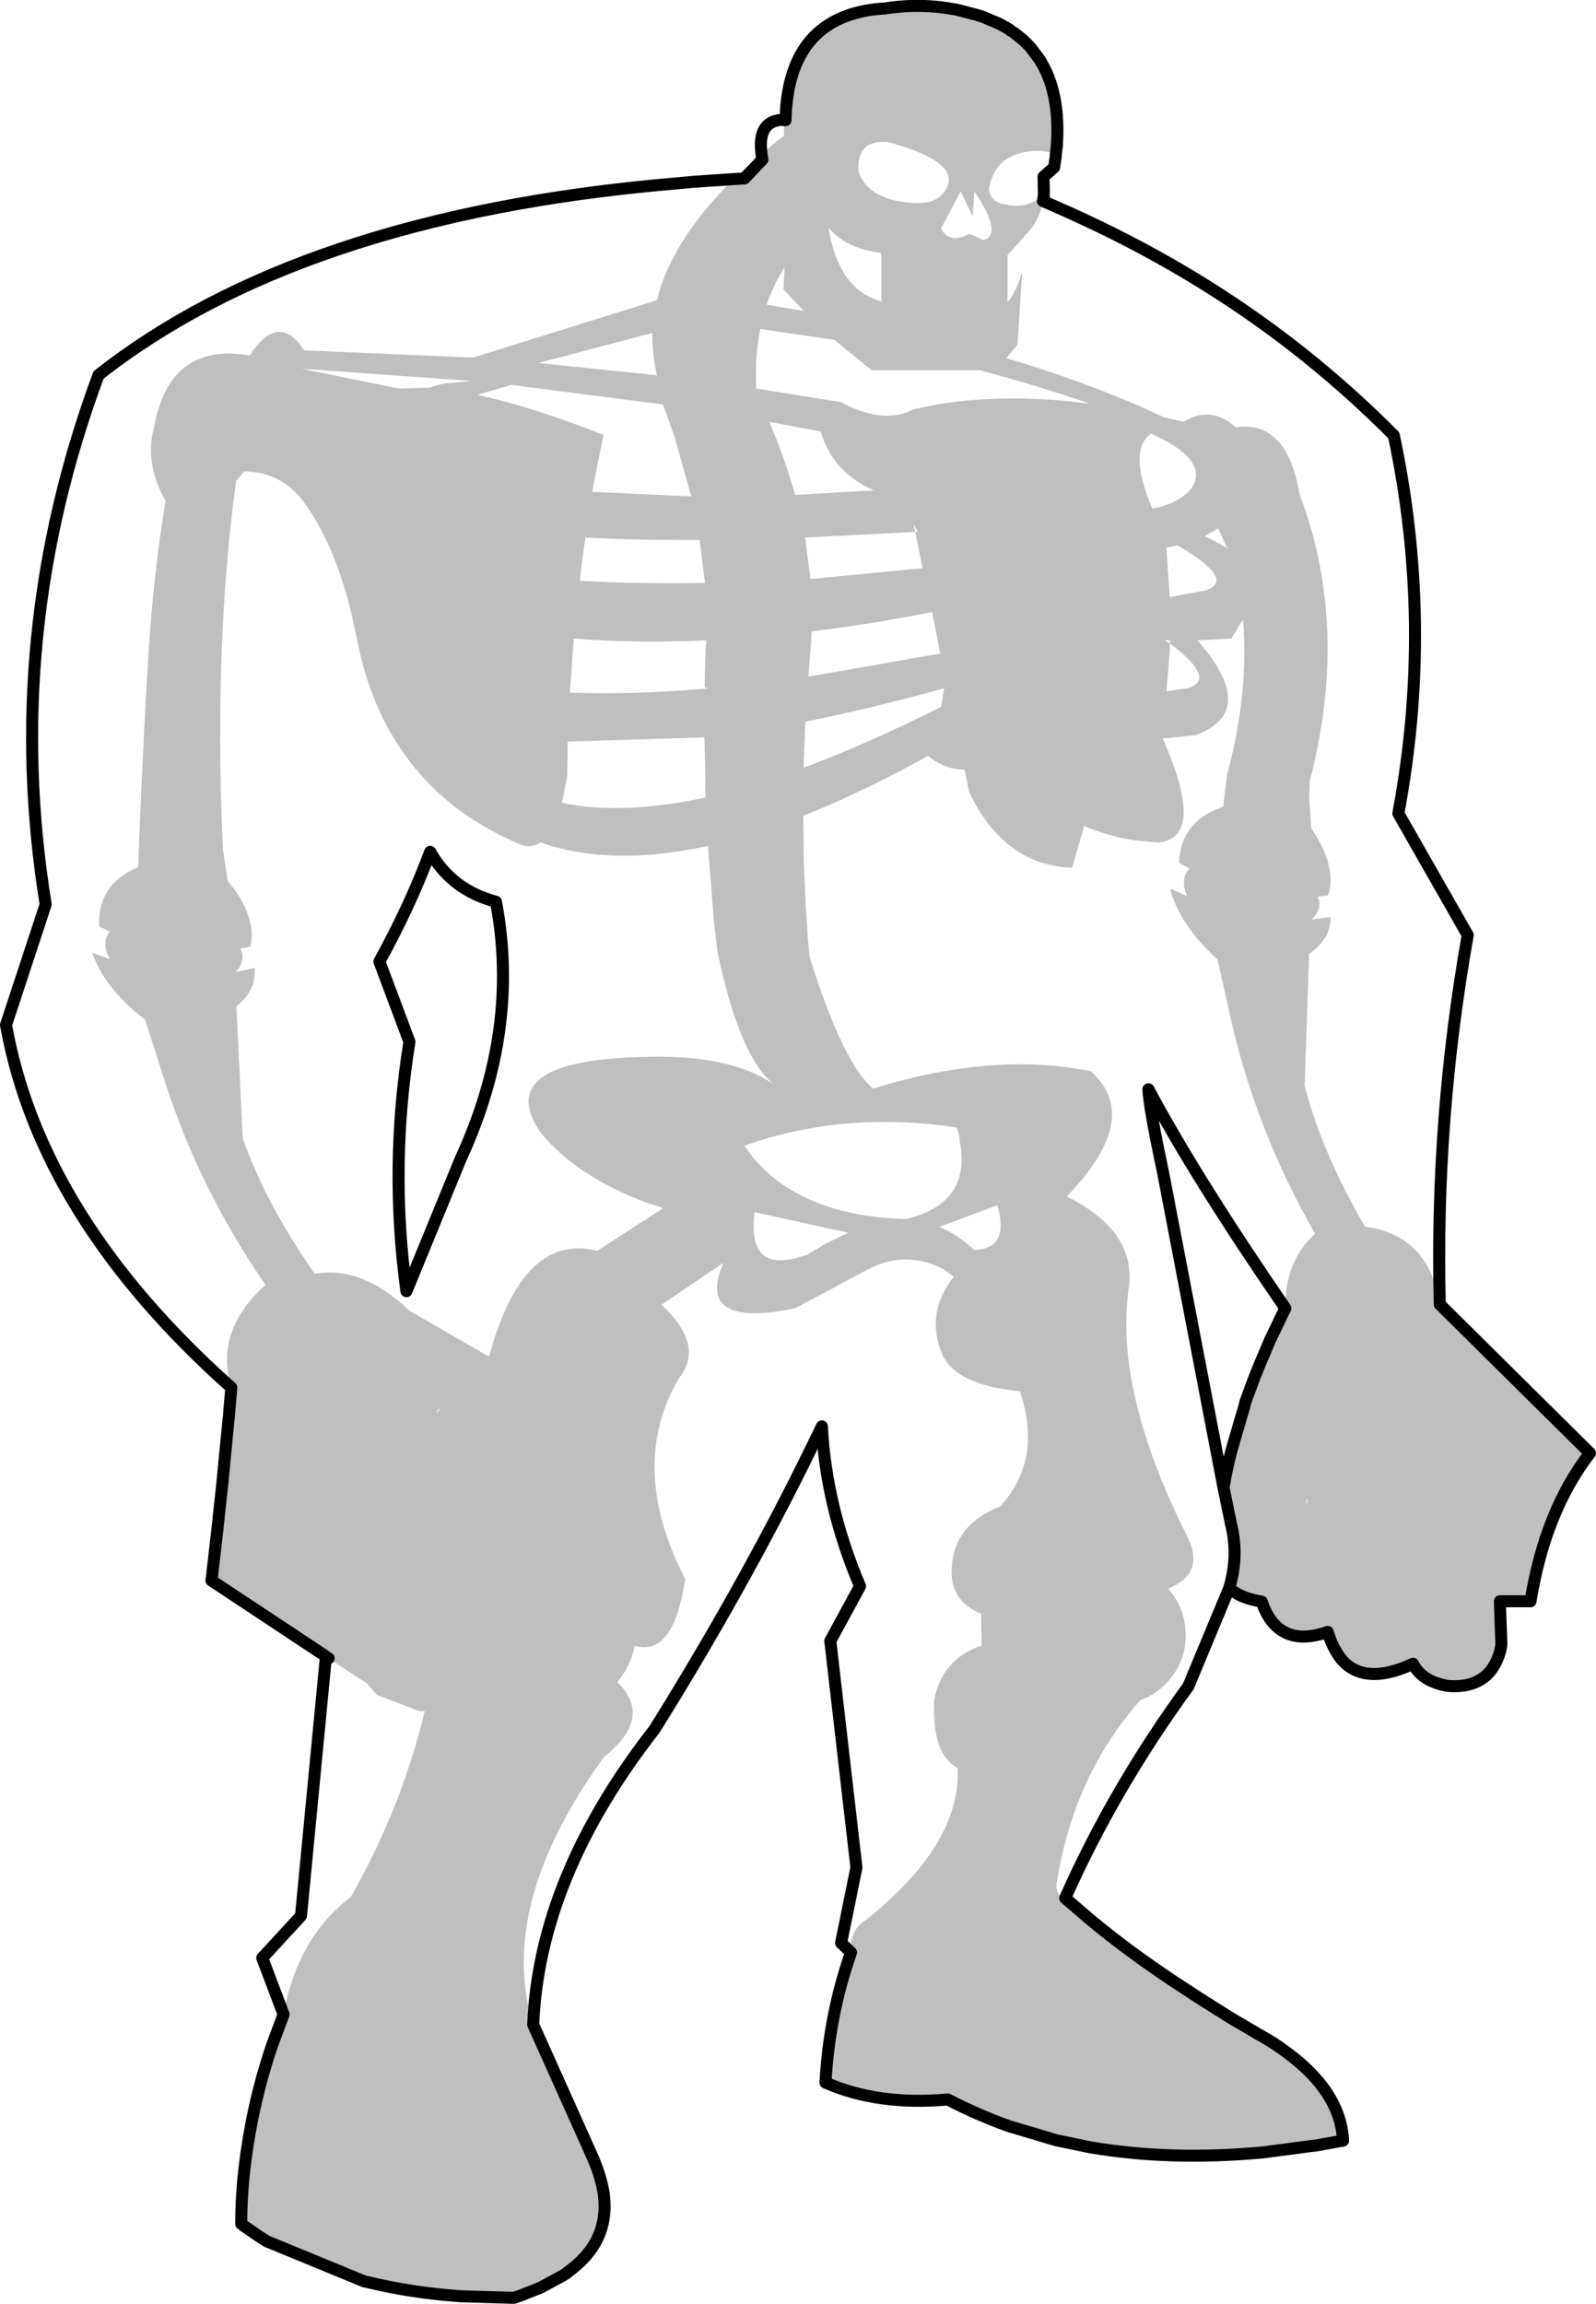<?xml version="1.0" encoding="UTF-8" standalone="no"?>
<svg xmlns:xlink="http://www.w3.org/1999/xlink" height="383.35px" width="265.65px" xmlns="http://www.w3.org/2000/svg">
  <g transform="matrix(1.0, 0.0, 0.0, 1.0, -78.65, -74.75)">
    <path d="M318.3 291.8 L343.3 316.55 Q335.85 326.15 333.4 341.2 L328.3 341.2 328.55 348.5 328.35 349.5 Q326.6 355.8 319.7 355.3 315.3 354.55 313.85 351.6 307.5 354.55 303.75 352.4 302.1 351.45 301.0 349.5 300.2 348.15 299.65 346.3 295.2 347.85 292.4 346.3 289.9 344.95 288.65 341.25 285.1 340.7 283.25 339.0 284.9 333.55 283.5 328.15 L283.5 328.1 282.3 322.3 Q282.8 319.25 283.6 316.2 L285.15 310.85 285.25 310.5 285.5 309.65 285.75 308.85 285.95 308.0 286.05 307.8 286.1 307.6 287.6 303.55 287.7 303.35 288.3 301.85 288.35 301.65 288.55 301.25 290.1 297.6 290.4 297.05 290.6 296.55 291.0 295.75 292.05 293.55 292.2 293.25 292.4 292.85 292.6 292.45 Q292.5 284.55 297.55 280.05 288.05 263.55 283.7 245.1 L281.3 234.4 Q275.0 228.7 273.4 222.6 L276.25 223.9 Q275.55 222.3 275.75 221.1 275.85 220.05 276.65 219.3 L274.9 218.3 275.0 217.1 Q275.4 214.15 277.15 212.15 279.0 210.05 282.25 209.0 L282.9 203.6 Q286.55 190.15 285.55 177.85 L283.6 181.0 277.95 181.3 279.5 183.15 Q287.4 193.4 277.75 197.05 L272.2 197.65 Q279.5 214.25 271.4 214.95 L267.25 214.55 Q263.0 213.85 259.1 212.2 L257.1 219.15 Q245.85 218.75 240.0 206.65 L239.2 202.8 Q236.15 202.9 233.1 200.55 222.05 206.65 212.35 210.5 L212.45 218.35 212.75 225.25 213.1 230.7 213.4 234.0 Q215.25 239.9 217.05 244.3 220.7 253.25 224.0 255.9 243.9 249.7 260.2 253.0 268.9 260.75 256.2 273.85 267.75 279.55 266.55 288.95 264.0 306.05 276.35 330.6 279.3 336.6 273.05 339.1 276.0 342.35 276.0 346.85 276.0 351.55 272.75 354.85 270.85 356.85 268.45 357.65 257.35 370.3 254.6 387.75 253.75 390.65 259.3 393.55 L260.15 394.2 274.15 404.55 278.2 407.2 282.8 410.1 283.45 410.5 284.1 410.9 287.7 413.0 288.1 413.25 288.3 413.35 Q290.9 414.8 293.0 416.4 301.8 422.95 302.2 430.95 L302.05 431.0 301.9 431.0 298.05 431.7 288.95 432.9 287.65 433.0 273.45 433.4 260.85 432.15 260.05 432.05 254.5 430.9 246.6 428.55 Q241.3 426.65 236.4 424.1 224.85 425.15 216.05 421.3 216.65 410.05 220.3 399.65 220.0 395.9 222.75 394.25 238.65 381.6 238.05 368.95 233.7 366.65 234.15 357.55 235.45 350.85 242.05 348.55 L241.95 343.3 Q237.25 341.3 237.05 336.8 236.8 328.7 245.15 325.4 252.25 317.6 248.4 306.25 237.8 305.25 235.5 300.15 232.6 293.3 237.4 287.2 L235.7 285.95 Q229.45 282.7 223.15 285.95 L211.0 292.45 Q194.3 295.9 199.05 284.9 L188.75 291.85 Q196.05 298.65 191.65 304.1 183.05 318.8 192.7 337.5 190.75 350.55 184.3 348.6 183.65 351.95 181.4 354.65 187.45 360.55 179.15 367.15 L178.9 367.5 Q161.3 392.05 167.4 411.65 L177.4 433.95 177.5 434.2 Q178.75 437.2 179.15 439.85 L179.25 442.75 179.2 443.05 Q179.0 445.7 177.7 447.95 L177.6 448.15 173.05 452.9 173.05 452.95 172.7 453.2 172.45 453.35 172.35 453.4 168.65 455.4 165.25 456.75 164.2 457.1 163.85 457.1 155.3 456.85 154.1 456.75 142.3 455.1 141.65 454.95 140.65 454.7 140.1 454.55 139.65 454.45 139.35 454.4 123.05 447.7 122.35 447.25 121.65 446.8 119.55 445.35 119.3 445.2 118.8 444.8 118.8 444.35 119.05 439.1 119.05 438.8 119.7 432.85 119.8 432.2 119.85 431.85 123.45 416.55 123.55 416.2 123.65 415.9 123.75 415.65 123.8 415.5 123.85 415.35 124.15 414.5 125.85 409.95 Q128.15 397.15 137.05 390.4 145.5 375.55 149.35 359.45 L148.55 359.5 148.5 359.5 141.45 356.8 141.35 356.7 141.2 356.55 140.8 356.15 139.7 354.85 133.35 350.7 132.5 350.1 113.85 337.75 114.0 336.7 114.0 336.5 114.05 336.35 114.1 335.65 115.05 327.35 115.05 327.15 115.6 322.15 115.65 321.7 115.7 321.15 116.7 310.8 116.75 310.55 116.8 309.75 117.15 305.65 Q114.3 296.2 122.85 288.55 112.0 272.9 106.15 254.9 L102.8 244.45 Q96.1 239.3 94.0 233.3 L96.95 234.35 Q96.1 232.85 96.2 231.65 96.2 230.6 96.95 229.75 L95.15 228.9 95.15 227.7 Q95.3 224.7 96.85 222.6 98.5 220.35 101.65 219.05 L101.85 213.6 Q102.65 194.4 103.4 183.15 104.2 170.25 106.2 158.1 102.7 151.9 104.25 146.0 106.8 131.6 120.2 133.9 125.05 126.5 129.25 133.05 L157.4 134.25 188.0 124.7 Q189.25 119.55 192.6 114.4 195.5 109.9 199.95 105.35 L200.75 104.55 205.4 100.35 209.2 97.25 Q209.0 96.0 209.4 94.75 209.7 81.05 219.55 77.4 222.4 76.35 226.0 76.15 232.05 75.2 238.05 76.4 L241.5 77.3 241.55 77.35 241.65 77.35 241.85 77.45 242.1 77.5 242.5 77.65 242.6 77.7 242.95 77.85 243.35 78.0 243.8 78.2 244.1 78.3 244.5 78.5 244.75 78.6 245.45 78.95 245.7 79.1 246.4 79.5 246.55 79.6 246.7 79.7 246.95 79.9 247.15 80.0 247.45 80.2 247.55 80.3 248.05 80.7 248.25 80.85 248.35 80.95 248.85 81.35 249.0 81.45 249.25 81.7 249.45 81.9 249.55 82.0 249.7 82.15 249.8 82.25 249.95 82.4 250.1 82.55 250.25 82.75 250.45 83.0 250.65 83.25 250.8 83.45 250.9 83.55 251.2 83.95 251.35 84.15 251.4 84.25 251.65 84.6 Q255.2 90.15 254.55 99.05 L254.55 99.1 254.4 100.3 Q251.25 99.45 248.45 100.25 244.0 101.45 243.25 106.25 243.6 108.55 246.2 108.8 249.5 109.6 252.4 107.2 L252.25 108.2 Q251.7 111.3 249.7 113.5 L249.15 114.0 249.15 114.1 246.35 117.2 246.35 125.05 Q247.75 123.4 248.8 120.0 L248.0 132.1 246.15 134.35 Q255.3 137.05 263.3 140.25 268.0 142.1 272.3 144.15 L275.7 144.95 Q280.15 142.1 284.35 145.85 292.9 144.65 294.95 156.95 303.35 179.1 296.65 204.75 L296.55 207.2 296.9 212.55 297.75 213.9 Q299.45 216.7 299.9 219.15 300.35 221.25 299.9 223.15 L299.7 223.75 298.0 223.95 Q298.85 225.95 296.95 227.75 L300.1 227.35 Q300.25 230.9 296.55 233.45 L295.8 255.4 Q298.75 266.75 305.85 278.85 316.55 280.35 318.3 291.8 M254.35 101.0 L254.3 101.3 254.25 101.65 254.35 101.0 M250.1 82.55 L249.8 82.25 250.1 82.55 M240.55 110.75 L238.55 106.6 235.3 112.75 Q236.6 115.45 240.05 113.65 L242.35 114.7 Q245.65 113.8 240.85 106.6 L240.55 110.75 M231.1 108.55 Q234.85 108.65 236.15 106.15 238.65 101.7 226.5 98.4 221.1 97.9 221.55 103.4 223.4 108.25 231.1 108.55 M205.4 100.35 L205.55 101.3 202.55 104.45 200.75 104.55 202.55 104.45 205.55 101.3 205.4 100.35 M208.3 120.8 Q207.1 123.0 206.25 125.45 L212.45 126.5 209.05 122.9 209.25 119.2 208.3 120.8 M217.55 131.3 L205.2 129.5 Q204.65 132.2 204.5 135.2 L204.5 139.4 218.55 141.65 Q225.75 145.5 230.75 142.85 242.3 140.1 256.8 141.55 L260.0 141.9 258.1 141.25 Q250.0 138.55 241.7 136.35 L223.75 136.35 219.4 132.85 217.55 131.3 M207.7 147.4 Q209.65 152.3 211.0 157.1 L224.1 156.35 Q217.25 153.35 215.25 146.55 L206.7 144.95 207.7 147.4 M225.35 116.85 Q219.55 116.15 216.55 112.65 218.2 122.95 225.35 124.9 L225.35 116.85 M189.0 142.05 L163.75 138.8 158.1 140.45 Q166.75 142.3 179.1 147.1 L177.2 156.6 193.7 157.35 190.95 147.5 189.0 142.05 M174.15 181.0 L174.0 183.15 173.5 190.0 Q183.6 190.4 195.95 189.35 L196.6 189.3 195.95 189.15 Q195.95 186.15 196.1 183.15 L196.1 182.75 196.2 181.3 Q184.75 181.85 174.15 181.0 M196.0 171.75 L195.1 164.6 Q184.45 164.65 176.1 164.2 175.55 167.75 175.15 171.4 185.45 171.95 196.0 171.75 M187.45 134.1 Q187.2 132.1 187.25 130.15 L168.25 135.15 187.1 137.1 188.0 137.2 Q187.65 135.65 187.45 134.1 M230.7 161.95 L231.0 163.25 231.4 163.25 230.7 161.95 M231.0 163.25 L212.65 164.2 213.55 171.1 232.2 169.3 231.0 163.25 M213.5 183.55 L213.2 187.35 235.15 183.5 233.8 176.6 Q223.45 178.65 213.75 179.8 L213.55 183.15 213.5 183.55 M235.8 189.3 Q223.6 192.65 212.7 194.85 L212.4 202.5 Q223.0 198.55 235.3 192.35 L235.8 189.3 M281.4 162.65 L279.15 164.0 Q281.35 164.95 282.95 166.05 L281.4 162.65 M274.65 165.5 L272.8 165.9 273.35 174.1 279.35 173.0 Q284.5 171.25 274.65 165.5 M273.4 181.85 L273.4 181.3 272.5 181.25 273.4 181.85 273.35 183.15 272.8 189.8 276.4 189.25 Q280.7 187.95 275.05 183.15 L273.4 181.85 M270.45 159.4 Q275.2 158.45 277.15 155.75 279.8 151.2 270.25 146.9 266.3 149.6 270.45 159.4 M274.15 404.55 Q266.4 399.4 260.15 394.2 266.4 399.4 274.15 404.55 M150.25 139.25 Q150.8 139.0 151.45 138.85 L152.65 138.55 157.25 138.15 128.8 136.1 145.05 139.4 150.25 139.25 M117.95 154.8 Q116.1 168.35 115.55 183.15 115.0 197.8 115.65 213.6 L115.75 216.05 116.55 221.35 117.55 222.6 Q119.5 225.25 120.15 227.7 120.75 229.75 120.45 231.65 L120.3 232.3 118.65 232.6 Q119.65 234.55 117.9 236.5 L121.0 235.8 Q121.45 239.4 118.0 242.2 L119.05 264.15 Q122.95 275.2 131.05 286.7 138.95 285.35 146.8 292.85 L160.05 300.5 Q165.65 279.75 178.05 282.9 L189.0 275.8 Q187.8 275.3 186.5 274.95 174.7 270.6 168.65 263.25 160.55 251.4 184.9 250.65 200.1 250.0 207.6 255.3 203.55 252.25 200.5 242.6 199.2 238.5 198.1 233.25 L197.5 228.35 197.2 224.5 196.65 217.6 196.5 215.5 Q180.4 219.05 168.65 214.95 167.2 215.9 165.45 215.35 149.45 208.7 142.3 194.1 139.85 189.05 138.5 183.15 L137.75 179.6 Q135.1 166.75 129.75 159.05 125.85 153.2 119.25 153.2 L117.95 154.8 M151.65 309.2 L151.2 310.0 151.85 309.3 151.65 309.2 M122.65 340.4 L122.6 340.3 122.6 340.35 122.65 340.4 M152.9 358.45 L152.9 358.4 152.9 358.45 M148.5 347.2 L148.5 347.25 148.55 347.2 148.5 347.2 M292.4 292.85 L292.05 293.55 292.4 292.85 M196.05 204.25 L195.9 197.45 173.15 198.15 173.05 204.05 172.2 208.35 Q182.25 210.45 196.1 207.45 196.0 205.85 196.05 204.25 M237.8 262.35 Q218.95 259.55 202.55 265.4 L203.9 267.25 Q212.05 277.1 229.45 277.6 240.4 275.0 238.4 264.65 238.35 263.4 237.8 262.35 M235.0 278.9 Q238.0 280.15 240.8 282.75 246.8 282.55 244.65 275.3 L235.0 278.9 M204.25 276.45 Q203.0 286.05 210.95 284.15 L213.0 283.55 Q216.55 281.3 219.9 279.9 L204.25 276.45 M285.75 308.85 L285.15 310.85 285.75 308.85 M288.55 301.25 L288.3 301.85 288.55 301.25 M295.95 325.3 L296.35 324.35 296.2 324.1 295.95 325.3 M123.75 415.65 L123.45 416.55 123.75 415.65 M172.35 453.4 L173.05 452.95 172.35 453.4 M140.1 454.55 Q147.1 456.25 155.3 456.85 147.1 456.25 140.1 454.55" fill="#000000" fill-opacity="0.251" fill-rule="evenodd" stroke="none"/>
    <path d="M318.3 291.8 L343.3 316.55 Q335.85 326.15 333.4 341.2 L328.3 341.2 328.55 348.5 328.35 349.5 Q326.6 355.8 319.7 355.3 315.3 354.55 313.85 351.6 307.5 354.55 303.75 352.4 302.1 351.45 301.0 349.5 300.2 348.15 299.65 346.3 295.2 347.85 292.4 346.3 289.9 344.95 288.65 341.25 285.1 340.7 283.25 339.0 L276.45 355.35 Q264.0 372.45 255.95 390.6 L260.15 394.2 Q266.4 399.4 274.15 404.55 L278.2 407.2 282.8 410.1 284.1 410.9 287.7 413.0 288.1 413.25 288.3 413.35 Q290.9 414.8 293.0 416.4 301.8 422.95 302.2 430.95 L302.05 431.0 301.9 431.0 298.05 431.7 288.95 432.9 Q273.45 434.35 260.05 432.05 L254.5 430.9 246.6 428.55 Q241.3 426.65 236.4 424.1 224.85 425.15 216.05 421.3 216.65 410.05 220.3 399.65 L218.65 398.05 221.2 385.5 216.85 347.8 221.8 338.7 Q216.15 325.4 215.45 312.1 203.55 336.95 187.6 362.5 168.4 387.1 167.4 411.65 L177.4 433.95 177.5 434.2 Q178.75 437.2 179.15 439.85 180.2 447.85 173.05 452.9 L173.05 452.95 172.35 453.4 168.65 455.4 165.25 456.75 164.2 457.1 163.85 457.1 155.3 456.85 Q147.1 456.25 140.1 454.55 L139.65 454.45 139.35 454.4 123.05 447.7 121.65 446.8 119.55 445.35 119.3 445.2 118.8 444.8 118.8 444.35 Q118.85 438.6 119.7 432.85 L119.85 431.85 Q121.0 424.2 123.45 416.55 L123.75 415.65 M123.8 415.5 L123.85 415.35 124.15 414.5 125.85 409.95 122.3 400.55 128.75 393.55 132.9 350.4 132.5 350.1 113.85 337.75 114.0 336.7 114.0 336.5 114.1 335.65 115.05 327.35 115.05 327.15 115.6 322.15 115.7 321.15 116.7 310.8 116.75 310.55 116.8 309.75 117.15 305.65 Q85.4 277.35 79.65 245.3 L86.25 225.25 Q79.0 180.4 95.05 137.15 111.65 124.1 135.1 116.2 159.35 108.0 190.85 105.3 L194.1 105.0 200.75 104.55 202.55 104.45 205.55 101.3 205.4 100.35 Q204.7 95.0 208.7 94.7 L209.4 94.75 Q209.7 81.05 219.55 77.4 222.4 76.35 226.0 76.15 232.05 75.2 238.05 76.4 L241.5 77.3 241.55 77.35 M241.65 77.35 L242.1 77.5 242.5 77.65 242.6 77.7 244.5 78.5 244.75 78.6 245.45 78.95 245.7 79.1 246.4 79.5 246.55 79.6 246.7 79.7 246.95 79.9 M247.45 80.2 L249.0 81.45 249.25 81.7 249.45 81.9 249.55 82.0 249.7 82.15 249.8 82.25 250.1 82.55 250.25 82.75 251.65 84.6 Q255.2 90.15 254.55 99.05 L254.55 99.1 254.4 100.3 254.35 101.0 254.25 101.65 254.15 102.3 254.1 102.6 252.35 104.15 252.4 107.2 252.25 108.2 257.1 110.35 259.05 111.25 262.0 112.65 Q280.55 121.65 295.85 133.9 303.65 140.15 310.65 147.2 317.3 178.6 311.4 210.1 L322.95 230.35 Q317.5 261.1 318.3 291.8 M141.8 234.75 L146.8 248.1 Q143.45 268.85 146.3 289.6 L155.3 267.65 Q165.25 246.1 161.2 224.8 153.85 222.85 150.25 216.5 146.85 225.6 141.8 234.75 M132.9 350.4 L133.35 350.7 M292.6 292.45 Q277.8 270.95 269.8 256.0 269.9 258.85 272.2 269.65 L282.3 322.3 Q282.8 319.25 283.6 316.2 L285.15 310.85 285.75 308.85 285.95 308.0 286.05 307.8 286.1 307.6 287.6 303.55 287.7 303.35 288.3 301.85 288.55 301.25 290.1 297.6 291.0 295.75 292.05 293.55 292.4 292.85 292.6 292.45 M283.25 339.0 Q284.9 333.55 283.5 328.15 L283.5 328.1 282.3 322.3" fill="none" stroke="#000000" stroke-linecap="round" stroke-linejoin="round" stroke-width="2.0"/>
  </g>
</svg>
